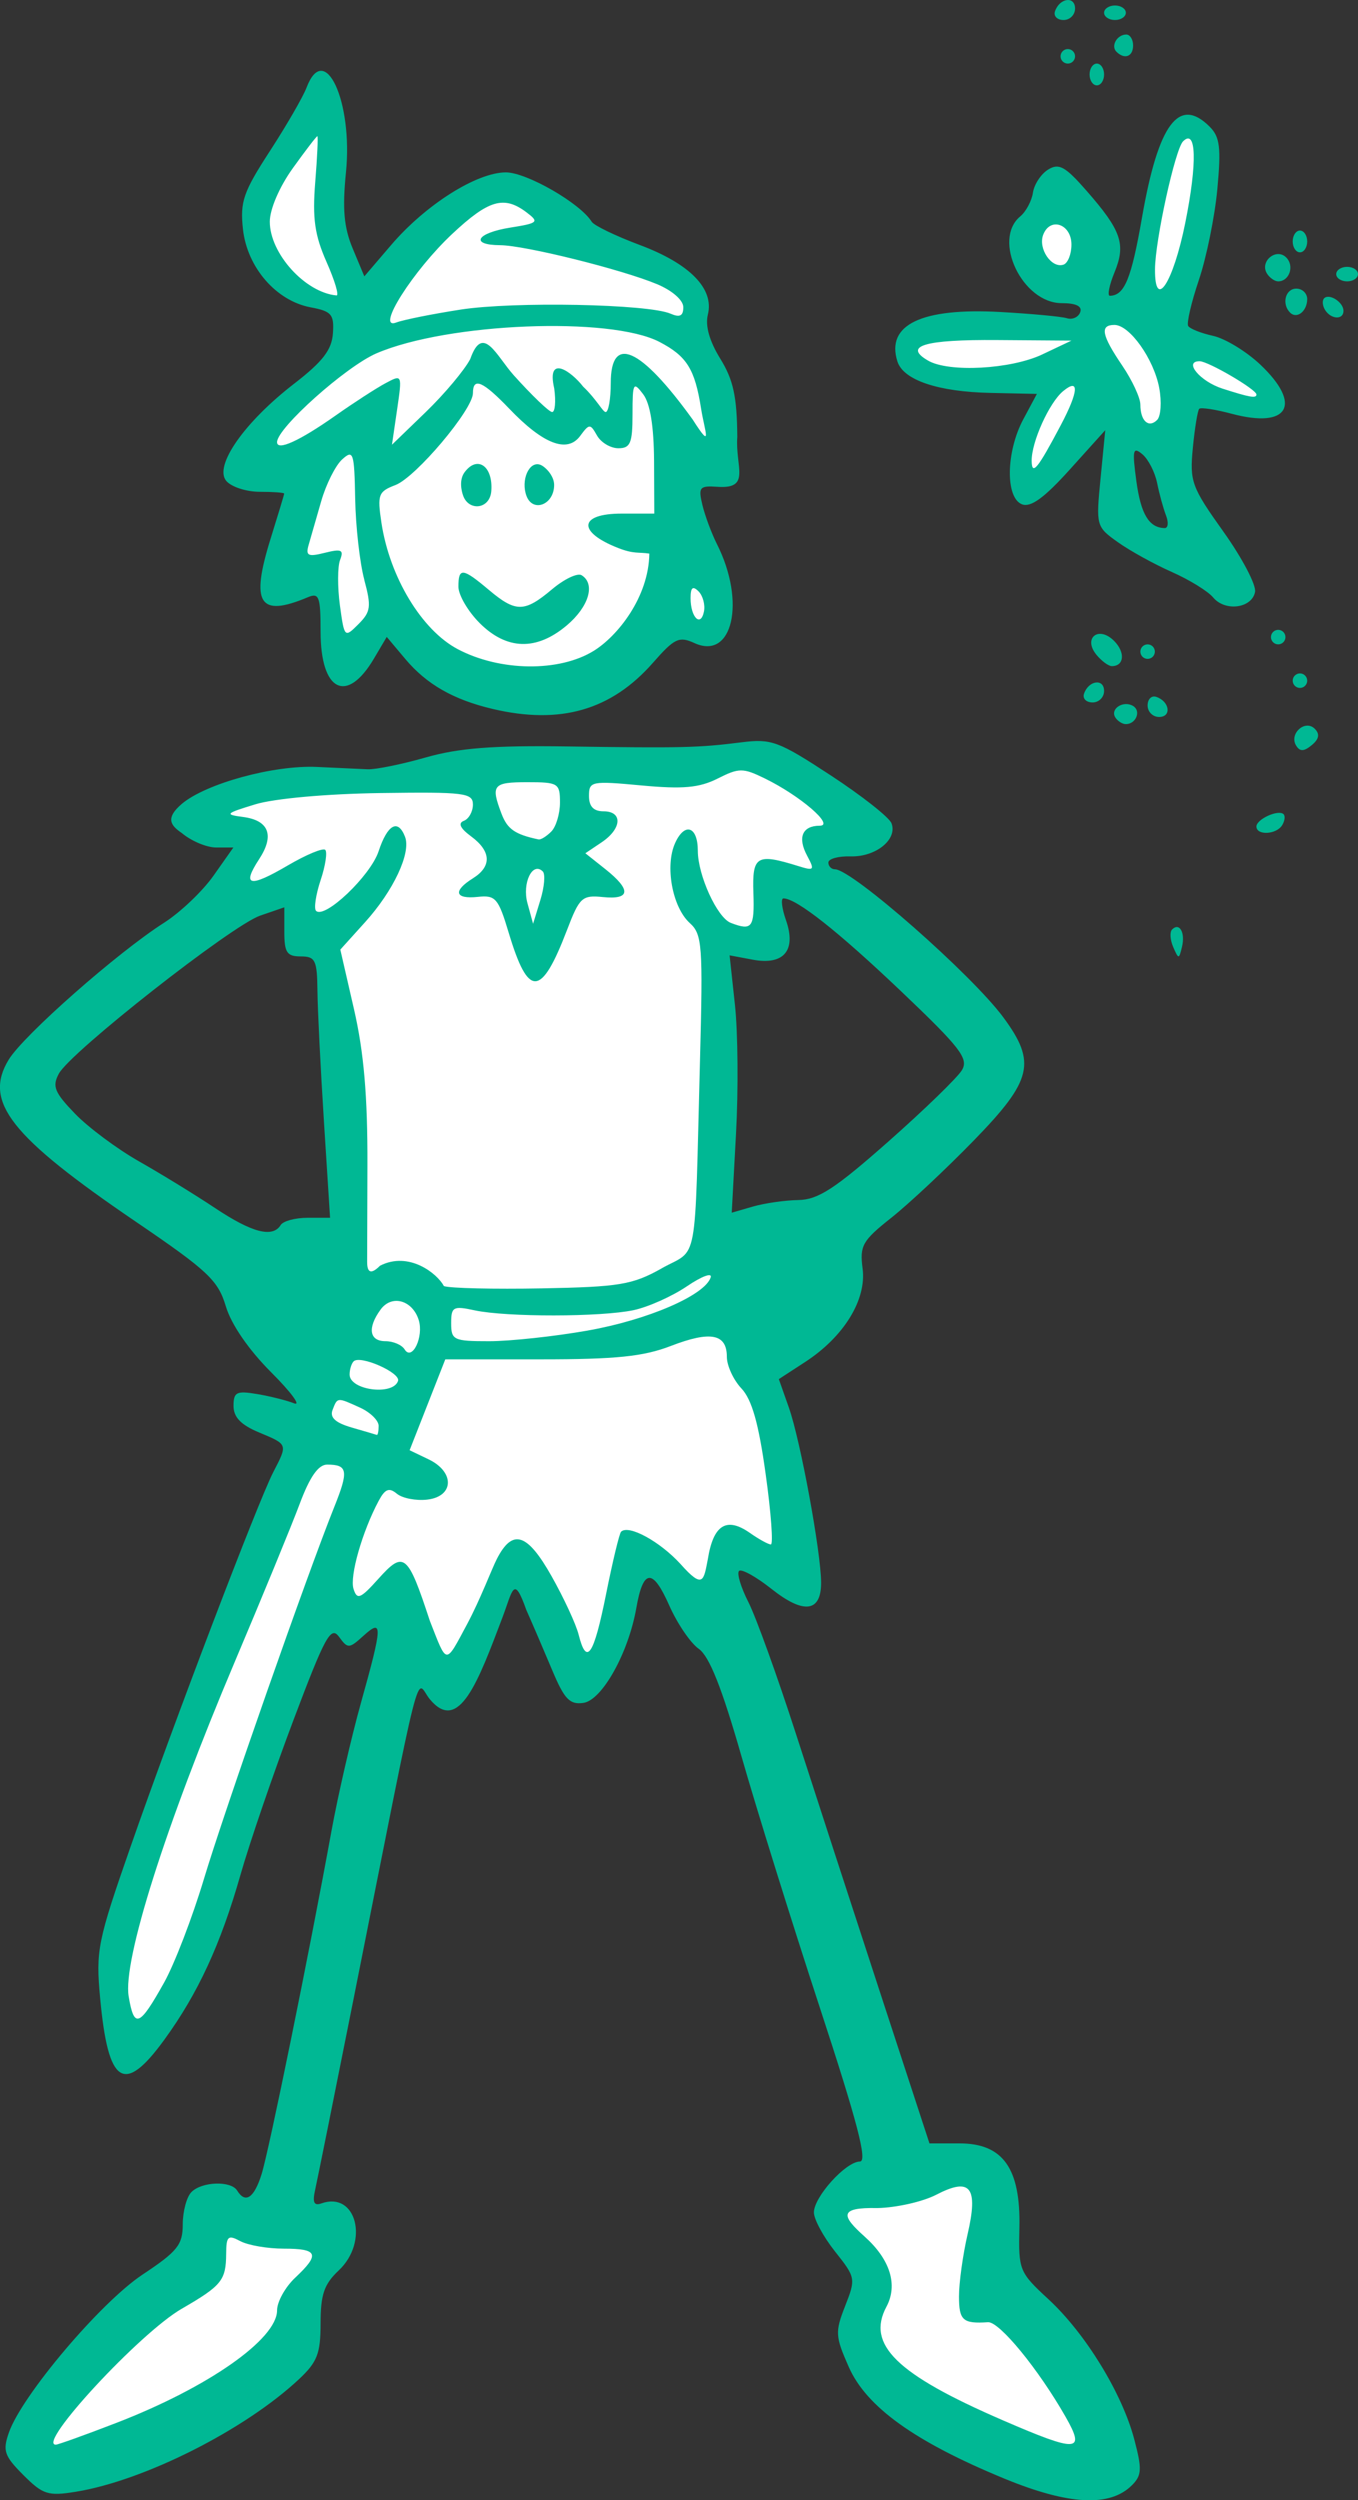 <?xml version="1.0" ?><svg height="340.833mm" viewBox="0 0 185.256 340.833" width="185.256mm" xmlns="http://www.w3.org/2000/svg">
    <rect x="0" y="0" width="185.256" height="340.833" fill="#333333" stroke="none"/>
    <path d="m -4502.209,1631.66 c 0,0 -8.587,12.17 -8.587,15.868 0,3.699 0.023,7.459 4.041,9.195 4.018,1.736 7.508,3.513 8.931,3.843 1.423,0.331 1.63,-2.231 1.63,-2.231 -2.066,-5.909 -4.477,-7.005 -3.742,-14.671 0.735,-7.666 -2.273,-12.004 -2.273,-12.004 z m 119.285,3.555 c -1.209,-0.01 -3.309,3.73 -4.181,5.625 -0.931,2.021 -2.448,15.385 -2.711,18.753 l 1.224,2.532 c -0.601,-0.807 -1.216,-1.386 -1.811,-1.585 -2.671,-0.892 -5.705,-0.055 -7.668,2.64 0,0 3.48,5.535 4.552,9.25 1.072,3.714 2.367,5.134 5.22,6.664 2.853,1.53 4.228,-4.006 3.945,-6.555 -0.086,-0.775 -0.434,-2.107 -0.949,-3.608 l 1.05,2.17 c 0,0 8.032,2.003 10.723,2.404 2.691,0.401 1.962,-1.457 0.283,-3.241 -1.679,-1.784 -12.26,-7.374 -12.26,-7.374 0,0 3.197,-11.707 3.966,-16.55 0.769,-4.843 -3e-4,-10.506 -1.153,-11.07 -0.072,-0.035 -0.149,-0.052 -0.229,-0.053 z m -94.796,7.52 c -2.824,0.044 -5.139,2.99 -7.776,5.33 -3.375,2.996 -10.24,14.298 -10.768,16.054 0,0 13.66,-2.102 18.838,-2.634 -6.502,1.015 -19.881,4.775 -22.436,6.665 -2.756,2.039 -11.408,10.494 -11.845,12.628 -0.967,3.577 8.454,1.228 8.454,1.228 0,0 -1.047,4.973 -2.783,9.671 -1.736,4.699 -0.927,5.449 1.537,4.615 2.465,-0.835 4.002,0.799 4.042,4.186 0.04,3.386 1.405,8.537 2.65,8.418 1.245,-0.119 4.134,-6.296 4.213,-7.357 0.05,-0.664 -0.647,-7.188 -1.191,-12.142 0.37,2.223 1.042,4.911 1.893,8.028 2.107,7.715 7.924,12.413 14.416,13.773 6.492,1.359 20.563,-4.567 22.882,-9.504 2.319,-4.937 1.444,-22.704 0.928,-25.697 -0.421,-2.441 -3.098,-5.967 -4.452,-6.907 0.034,-0.011 0.069,-0.019 0.106,-0.021 1.471,-0.072 4.637,4.15 5.035,6.32 0.398,2.17 0.332,24.063 -0.384,25.792 -0.716,1.729 1.59,2.265 4.598,3.41 3.008,1.145 2.279,-2.611 2.146,-5.807 -0.133,-3.196 -4.2,-13.069 -4.333,-15.096 -0.133,-2.027 3.591,-2.313 5.035,-3.47 1.444,-1.157 -1.258,-10.422 -3.776,-14.07 -1.607,-2.33 -9.152,-3.905 -15.886,-4.585 6.044,0.311 12.327,0.875 13.042,1.276 1.217,0.682 2.388,-1.054 1.883,-4.793 -0.505,-3.74 -12.697,-7.004 -12.697,-7.004 0,0 -6.796,-5.207 -10.86,-7.583 -0.889,-0.52 -1.719,-0.735 -2.51,-0.723 z m 77.448,2.955 c -0.288,4e-4 -0.581,0.045 -0.874,0.138 -2.347,0.747 -3.783,3.823 -3.824,6.646 -0.04,2.822 2.084,3.587 5.179,4.206 0,0 4.006,-3.806 3.642,-6.5 -0.319,-2.358 -2.108,-4.492 -4.123,-4.489 z m -5.115,16.536 c -5.773,-0.01 -13.226,0.095 -14.553,0.698 -2.124,0.965 -2.853,5.553 -0.931,5.754 1.922,0.2 12.18,1.566 15.315,0.765 3.136,-0.801 6.818,-1.494 4.511,0.546 -2.306,2.039 -5.26,7.356 -5.483,10.324 -0.223,2.968 -0.061,5.426 2.59,3.259 2.65,-2.167 8.962,-9.413 9.124,-10.142 0.162,-0.728 -3.682,-11.143 -3.682,-11.143 -0.569,-0.01 -3.428,-0.055 -6.892,-0.061 z m -73.638,6.855 c 1.509,1.162 6.235,5.815 9.59,7.589 -0.174,0.049 -0.356,0.081 -0.548,0.089 -1.855,0.075 -6.965,-5.374 -9.042,-7.678 z m 12.896,3.694 c 0.02,-0.01 0.043,-0.01 0.068,10e-4 0.534,0.134 1.792,1.818 3.001,2.936 l -3.195,-2.231 c -0.019,-0.394 0,-0.671 0.126,-0.705 z m 4.371,3.846 c 0.124,0.045 0.242,0.07 0.355,0.075 0,0.016 -0.021,0.158 -0.021,0.158 z m -25.139,0.303 c -1.928,2.118 -5.042,4.936 -7.082,5.892 -0.842,0.714 -1.167,1.99 -1.115,3.772 -0.18,-1.613 -0.303,-2.699 -0.303,-2.699 0,0 5.37,-4.144 8.5,-6.965 z m 44.599,44.315 v 5e-4 c -4.548,-0.028 -23.973,0.728 -23.973,0.728 0,0 -0.625,3.735 -1.274,7.504 0.172,-3.506 0.3,-7.752 0.3,-7.752 l -13.761,1.075 c 0,0 0.15,0.493 0.168,0.553 -1.896,0.063 -22.35,0.762 -25.945,1.63 -3.766,0.909 -10.693,2.017 -12.622,3.852 0,0 1.616,1.042 3.986,1.472 2.37,0.43 3.822,2.86 3.363,3.968 -0.459,1.108 -1.727,6.184 -1.616,6.779 0.11,0.595 9.755,-3.456 9.755,-3.456 0,0 -0.422,3.969 -1.065,5.886 -0.643,1.918 3.031,2.381 3.031,2.381 0,0 1.838,4.018 2.095,7.441 0.257,3.423 2.002,39.006 2.002,39.006 l 4.453,0.901 c -2.69,1.504 -4.884,4.616 -6.524,9.357 -2.051,5.932 -3.639,10.095 -3.639,10.095 0.257,0.379 8.874,3.45 10.534,4.039 -0.01,0.01 -0.03,0.052 -0.034,0.055 -0.418,0.342 -5.827,15.904 -6.84,18.561 -1.014,2.656 0.697,4.093 0.697,4.093 0,0 6.283,-2.885 6.828,-3.193 0.545,-0.308 8.247,11.492 8.247,11.492 l 8.893,-16.976 c 0,0 3.218,3.899 4.029,5.746 0.811,1.847 4.713,10.911 5.865,9.543 1.153,-1.368 6.347,-15.996 6.347,-15.996 l 9.4,9.703 c 0,0 2.508,-9.166 2.495,-9.68 -0.013,-0.513 10.109,2.69 10.109,2.69 0,0 -1.406,-10.614 -2.534,-17.363 -1.127,-6.749 -6.41,-17.98 -6.41,-17.98 0,0 -7.562,1.738 -13.342,3 5.595,-1.663 11.721,-4.17 12.17,-4.76 0.637,-0.838 0.457,-6.795 -0.818,-5.663 -0.486,0.432 -3.33,1.322 -6.852,2.284 3.305,-1.397 5.767,-2.783 5.944,-3.123 0.386,-0.744 1.727,-42.23 1.727,-42.23 l 6.687,0.066 -0.037,-8.764 7.018,1.637 -0.606,-6.846 4.336,-3.968 c 0,0 -9.315,-7.623 -11.888,-7.772 -0.161,-0.01 -0.398,-0.015 -0.701,-0.017 z m -35.075,13.385 c 1.741,5.585 3.597,11.385 4.339,13.17 -0.631,-0.231 -1.18,-1.058 -1.487,-2.066 -0.343,-1.127 -1.611,-6.137 -2.853,-11.104 z m 8.282,3.457 c -0.458,2.417 -0.895,4.58 -1.241,5.994 -0.582,2.38 -1.308,3.458 -2.005,3.722 0.75,-1.588 2.197,-6.206 3.245,-9.716 z m -17.968,56.272 c 0.44,0.043 0.716,0.066 1.429,0.131 l -0.034,3.186 c -0.113,-0.94 -0.605,-2.233 -1.395,-3.318 z m 3.561,0.315 c 4.272,0.37 10.367,0.834 15.081,0.888 -0.74,0.149 -1.343,0.259 -1.751,0.315 -2.576,0.357 -9.731,-0.648 -13.329,-1.203 z m -2.175,3.774 -0.038,3.576 c 0,0 0.232,0.01 0.413,0.013 -0.162,0.316 -3.228,6.304 -5.511,10.63 1.892,-5.089 4.837,-13.061 5.122,-14.158 0.01,-0.02 0.01,-0.04 0.013,-0.061 z m -19.91,15.917 c 0,0 -17.259,43.516 -19.292,49.386 -2.033,5.869 -6.447,19.415 -6.447,19.415 0.099,3.593 2.654,14.104 3.869,12.898 1.215,-1.205 6.571,-5.802 8.604,-11.85 2.033,-6.048 24.4,-66.814 24.4,-66.814 z m 95.408,99.644 c 0,0 -18.778,1.805 -21.134,4.409 -2.286,1.658 1.75,5.605 3.802,8.46 2.053,2.855 -0.117,5.332 -1.423,8.439 -1.306,3.107 8.514,10.224 13.273,13.1 4.759,2.876 17.985,6.781 20.107,3.905 2.123,-2.876 -12.2,-21.35 -12.2,-21.35 z m -107.303,6.445 0.373,5.584 c 0,0 -18.008,13.562 -21.904,18.034 -3.895,4.471 -4.478,7.137 0.397,9.363 5.878,-0.651 21.181,-7.285 26.709,-10.854 5.528,-3.569 7.978,-8.922 8.678,-11.714 0.7,-2.792 3.359,-8.104 1.773,-8.796 -1.586,-0.693 -16.026,-1.617 -16.026,-1.617 z" fill="#FFFFFF" paint-order="markers stroke fill" transform="translate(309.085,123.853) translate(4236.539,-1741.952)"/>
    <path d="m -4408.631,1955.972 c -12.194,-5.023 -18.79,-9.752 -21.2,-15.2 -1.851,-4.186 -1.888,-4.786 -0.499,-8.321 1.465,-3.728 1.435,-3.888 -1.383,-7.434 -1.584,-1.993 -2.88,-4.388 -2.88,-5.323 0,-2.117 4.36,-6.936 6.274,-6.936 1.063,0 -0.316,-5.293 -5.47,-20.996 -3.79,-11.547 -8.596,-26.952 -10.681,-34.231 -2.681,-9.363 -4.388,-13.654 -5.832,-14.666 -1.123,-0.787 -2.936,-3.452 -4.029,-5.922 -2.258,-5.104 -3.552,-5 -4.488,0.36 -1.068,6.118 -4.67,12.571 -7.219,12.932 -1.865,0.264 -2.594,-0.498 -4.253,-4.453 -1.101,-2.625 -2.695,-6.33 -3.541,-8.233 -1.726,-4.864 -1.834,-2.681 -3.277,1.119 -3.252,8.568 -5.913,15.894 -9.901,11.04 -2.013,-2.482 -0.761,-7.42 -10.46,41.278 -2.547,12.791 -4.87,24.317 -5.161,25.613 -0.388,1.728 -0.163,2.225 0.848,1.865 4.765,-1.696 6.553,5.207 2.367,9.139 -1.989,1.869 -2.474,3.279 -2.474,7.198 0,4.141 -0.447,5.291 -2.974,7.652 -7.391,6.904 -21.102,13.81 -30.417,15.319 -3.786,0.614 -4.487,0.391 -7.157,-2.279 -2.601,-2.602 -2.841,-3.301 -1.976,-5.782 1.761,-5.051 12.49,-17.729 18.227,-21.537 4.788,-3.178 5.494,-4.059 5.494,-6.859 0,-1.767 0.534,-3.747 1.188,-4.401 1.441,-1.44 5.39,-1.566 6.235,-0.199 1.122,1.816 2.311,1.021 3.33,-2.227 1.017,-3.24 6.519,-30.238 9.53,-46.761 0.893,-4.899 2.706,-12.78 4.03,-17.513 2.958,-10.575 2.994,-11.53 0.339,-9.127 -1.964,1.778 -2.133,1.784 -3.339,0.135 -1.109,-1.517 -1.896,-0.076 -6.224,11.394 -2.724,7.222 -5.969,16.694 -7.211,21.048 -2.706,9.493 -5.8,16.183 -10.412,22.515 -5.485,7.531 -7.646,6.123 -8.735,-5.69 -0.603,-6.541 -0.368,-7.702 4.196,-20.783 5.86,-16.791 17.35,-46.921 19.423,-50.929 1.989,-3.846 2.023,-3.753 -1.96,-5.417 -2.458,-1.027 -3.464,-2.074 -3.464,-3.607 0,-1.887 0.405,-2.091 3.216,-1.619 1.769,0.297 4.039,0.865 5.044,1.262 1.005,0.397 -0.408,-1.514 -3.14,-4.245 -3.06,-3.061 -5.427,-6.503 -6.166,-8.97 -1.066,-3.557 -2.437,-4.845 -12.301,-11.554 -17.111,-11.638 -20.807,-16.348 -17.324,-22.075 2.023,-3.326 14.854,-14.625 21.193,-18.663 2.218,-1.413 5.254,-4.299 6.746,-6.415 l 2.712,-3.845 h -2.355 c -1.296,0 -3.406,-0.891 -4.692,-1.979 -1.551,-1.053 -2.237,-2.042 0.01,-3.965 3.281,-2.78 12.56,-5.315 18.438,-5.038 2.722,0.129 5.839,0.272 6.927,0.318 1.089,0.045 4.652,-0.679 7.917,-1.612 4.497,-1.284 9.18,-1.649 19.298,-1.5 15.738,0.23 17.866,0.179 23.752,-0.56 4.113,-0.518 5.045,-0.174 12.186,4.498 4.253,2.782 7.988,5.723 8.3,6.536 0.844,2.2 -2.137,4.61 -5.582,4.512 -1.666,-0.048 -3.029,0.33 -3.029,0.837 0,0.508 0.405,0.923 0.899,0.923 2.328,0 18.672,14.363 22.972,20.189 4.54,6.149 3.957,8.574 -4.034,16.781 -3.786,3.888 -8.849,8.628 -11.252,10.533 -3.952,3.134 -4.325,3.794 -3.917,6.928 0.553,4.249 -2.553,9.296 -7.832,12.73 l -3.596,2.338 1.378,3.906 c 1.573,4.458 4.385,19.743 4.39,23.859 0,4.013 -2.383,4.308 -6.766,0.836 -2.112,-1.672 -4.106,-2.775 -4.43,-2.45 -0.325,0.325 0.25,2.238 1.277,4.252 1.027,2.014 3.943,10.086 6.48,17.939 2.537,7.853 7.674,23.63 11.416,35.06 l 6.804,20.783 h 4.116 c 5.915,0 8.337,3.416 8.151,11.497 -0.132,5.781 -0.028,6.064 3.976,9.758 5.05,4.671 10.034,12.803 11.694,19.079 1.076,4.07 1.034,4.917 -0.311,6.261 -3.01,3.01 -8.631,2.717 -17.431,-0.907 z m -121.141,-7.579 c 12.521,-4.829 21.945,-11.419 21.945,-15.347 0,-1.171 1.113,-3.175 2.474,-4.453 3.413,-3.206 3.118,-3.959 -1.55,-3.959 -2.213,0 -4.885,-0.461 -5.938,-1.024 -1.679,-0.898 -1.916,-0.685 -1.929,1.732 -0.028,3.61 -0.604,4.331 -6.074,7.49 -5.704,3.294 -19.821,18.523 -17.171,18.523 0.309,0 4.018,-1.333 8.242,-2.962 z m 129.512,-0.838 c -3.73,-6.533 -9.033,-12.995 -10.581,-12.894 -3.435,0.224 -3.959,-0.241 -3.959,-3.519 0,-1.863 0.524,-5.659 1.165,-8.435 1.496,-6.479 0.417,-7.85 -4.268,-5.423 -1.831,0.949 -5.443,1.766 -8.025,1.816 -5.387,-0.117 -4.842,1.109 -1.76,3.874 3.498,3.117 4.585,6.597 2.991,9.577 -2.764,5.164 1.366,9.195 15.834,15.459 10.272,4.447 11.368,4.389 8.602,-0.455 z m -122.975,-59.196 c 1.411,-2.524 3.85,-8.865 5.421,-14.093 2.801,-9.322 14.122,-41.608 17.8,-50.767 1.972,-4.91 1.829,-5.747 -0.98,-5.747 -1.202,0 -2.363,1.657 -3.742,5.342 -1.099,2.938 -5.101,12.666 -8.892,21.618 -9.408,22.213 -15.261,40.667 -14.442,45.537 0.745,4.434 1.454,4.157 4.834,-1.889 z m 45.385,-57.734 c 2.144,-4.18 4.145,-3.555 7.467,2.331 1.678,2.973 3.34,6.557 3.693,7.966 1.087,4.33 2.058,2.9 3.746,-5.516 0.891,-4.442 1.811,-8.268 2.046,-8.502 1.012,-1.012 5.267,1.297 8.11,4.401 3.117,3.508 3.156,2.239 3.73,-0.678 0.747,-4.671 2.55,-5.791 5.734,-3.561 1.235,0.865 2.523,1.573 2.862,1.573 0.339,0 0.028,-4.31 -0.709,-9.579 -0.959,-6.924 -1.876,-10.165 -3.311,-11.692 -1.092,-1.162 -1.985,-3.1 -1.985,-4.307 0,-3.141 -2.222,-3.573 -7.638,-1.484 -3.738,1.442 -7.467,1.826 -17.752,1.826 h -13.02 l -2.434,6.195 -2.434,6.195 2.589,1.241 c 3.598,1.724 3.481,5.07 -0.194,5.492 -1.53,0.174 -3.391,-0.188 -4.137,-0.806 -1.056,-0.876 -1.603,-0.662 -2.476,0.968 -2.239,4.183 -3.982,10.282 -3.433,12.011 0.488,1.538 0.937,1.353 3.412,-1.402 3.459,-3.851 3.985,-3.421 6.993,5.734 2.379,6.048 2.066,6.111 5.076,0.495 1.823,-3.401 3.369,-7.543 4.066,-8.9 z m -16.122,-18.157 c 0,-0.729 -1.134,-1.842 -2.521,-2.474 -3.156,-1.438 -3.092,-1.444 -3.768,0.318 -0.392,1.02 0.404,1.746 2.616,2.385 1.748,0.505 3.289,0.959 3.426,1.008 0.135,0.048 0.247,-0.507 0.247,-1.237 z m 2.648,-6.124 c 0.372,-1.117 -5.166,-3.558 -6.055,-2.669 -0.303,0.303 -0.552,1.113 -0.552,1.799 0,2.137 5.926,2.917 6.607,0.87 z m 2.817,-8.313 c -0.861,-2.712 -3.683,-3.485 -5.192,-1.421 -1.828,2.5 -1.551,4.318 0.658,4.318 1.056,0 2.231,0.502 2.611,1.117 1.025,1.659 2.648,-1.73 1.923,-4.014 z m 23.061,1.445 c 8.182,-1.44 15.978,-4.806 16.771,-7.24 0.227,-0.699 -1.232,-0.154 -3.243,1.211 -2.011,1.365 -5.282,2.828 -7.269,3.25 -4.45,0.947 -17.323,0.962 -21.673,0.028 -2.949,-0.635 -3.216,-0.488 -3.216,1.757 0,2.295 0.327,2.449 5.196,2.448 2.857,-8e-4 8.903,-0.654 13.435,-1.451 z m 10.069,-8.471 c 5.092,-2.844 4.483,0.452 5.245,-28.381 0.414,-15.667 0.303,-17.161 -1.388,-18.692 -2.39,-2.163 -3.421,-7.802 -1.998,-10.926 1.305,-2.864 3.089,-2.253 3.089,1.059 0,3.348 2.642,9.127 4.497,9.839 2.905,1.115 3.247,0.662 3.085,-4.086 -0.171,-5.063 0.434,-5.424 6.137,-3.653 2.156,0.67 2.249,0.559 1.191,-1.418 -1.331,-2.488 -0.66,-4.081 1.724,-4.088 2.081,0 -2.68,-4.096 -7.508,-6.449 -2.975,-1.45 -3.507,-1.449 -6.433,0.028 -2.504,1.255 -4.731,1.456 -10.365,0.933 -6.858,-0.637 -7.175,-0.574 -7.175,1.429 0,1.436 0.623,2.095 1.979,2.095 2.651,0 2.512,2.369 -0.247,4.223 l -2.227,1.496 2.721,2.16 c 3.566,2.831 3.447,4.196 -0.332,3.812 -2.827,-0.288 -3.188,0.042 -4.874,4.447 -3.541,9.254 -5.29,9.343 -7.974,0.408 -1.411,-4.699 -1.791,-5.139 -4.206,-4.88 -3.14,0.337 -3.444,-0.8 -0.675,-2.53 2.596,-1.621 2.507,-3.687 -0.247,-5.719 -1.491,-1.101 -1.818,-1.8 -0.989,-2.118 0.68,-0.261 1.237,-1.26 1.237,-2.221 0,-1.587 -1.152,-1.73 -12.618,-1.567 -7.347,0.104 -14.478,0.747 -17.071,1.538 -4.087,1.247 -4.225,1.389 -1.673,1.721 3.541,0.461 4.324,2.511 2.198,5.756 -2.408,3.675 -1.315,3.917 3.896,0.863 2.517,-1.475 4.823,-2.434 5.125,-2.133 0.302,0.302 0.028,2.167 -0.638,4.146 -0.653,1.978 -0.932,3.851 -0.621,4.163 1.174,1.173 7.434,-4.776 8.534,-8.111 1.214,-3.676 2.655,-4.464 3.611,-1.972 0.84,2.19 -1.571,7.337 -5.449,11.629 l -3.382,3.743 1.869,8.14 c 1.346,5.865 1.857,11.812 1.829,21.285 l -0.039,13.146 c 0,1.012 0.238,2.048 1.753,0.522 3.939,-2.019 7.799,1.048 8.72,2.775 0.816,0.296 6.829,0.437 13.36,0.312 10.605,-0.202 12.352,-0.493 16.329,-2.714 z m -51.957,-5.91 c 0.336,-0.544 1.99,-0.99 3.675,-0.99 h 3.063 l -0.836,-13.113 c -0.46,-7.212 -0.859,-15.228 -0.887,-17.814 -0.045,-4.205 -0.287,-4.701 -2.285,-4.701 -1.879,0 -2.234,-0.532 -2.234,-3.347 v -3.347 l -3.294,1.133 c -3.881,1.334 -25.891,18.605 -27.47,21.555 -0.923,1.725 -0.587,2.551 2.22,5.454 1.819,1.882 5.757,4.809 8.751,6.506 2.994,1.696 7.664,4.562 10.378,6.369 5.029,3.347 7.825,4.067 8.92,2.295 z m 70.613,-3.408 c 2.701,-0.045 4.979,-1.523 12.283,-7.972 4.932,-4.355 9.451,-8.738 10.044,-9.742 0.929,-1.575 -0.21,-3.048 -8.325,-10.763 -8.603,-8.179 -14.251,-12.635 -16.03,-12.644 -0.38,0 -0.222,1.342 0.351,2.986 1.435,4.117 -0.304,6.165 -4.558,5.367 l -3.139,-0.589 0.732,6.755 c 0.403,3.715 0.469,11.609 0.146,17.541 l -0.585,10.786 2.881,-0.834 c 1.584,-0.459 4.373,-0.859 6.197,-0.89 z m -34.854,-44.788 c -1.404,-1.404 -2.845,1.581 -2.091,4.332 l 0.765,2.794 0.993,-3.233 c 0.546,-1.778 0.696,-3.53 0.333,-3.893 z m 1.155,-5.442 c 0.653,-0.653 1.188,-2.435 1.188,-3.959 0,-2.624 -0.236,-2.771 -4.453,-2.771 -4.702,0 -5.013,0.38 -3.52,4.306 0.797,2.097 1.841,2.819 5.054,3.497 0.299,0.065 1.079,-0.42 1.732,-1.073 z m 84.844,15.742 c -0.424,-0.976 -0.493,-2.052 -0.154,-2.392 1.005,-1.005 1.815,0.407 1.353,2.357 -0.41,1.729 -0.464,1.73 -1.2,0.034 z m 11.35,-16.428 c 0,-1.003 3.014,-2.37 3.705,-1.68 0.25,0.25 0.16,0.927 -0.199,1.508 -0.789,1.278 -3.504,1.411 -3.504,0.171 z m 5.42,-11.03 c -0.998,-1.614 1.218,-3.617 2.54,-2.295 0.716,0.716 0.591,1.397 -0.407,2.225 -1.063,0.882 -1.619,0.9 -2.133,0.07 z m -24.675,-3.852 c -0.732,-1.184 1.13,-2.357 2.448,-1.543 1.107,0.684 0.38,2.464 -1.006,2.464 -0.48,0 -1.129,-0.414 -1.442,-0.921 z m -84.937,-1.149 c -5.345,-1.259 -9.005,-3.349 -11.914,-6.807 l -2.533,-3.01 -1.739,2.943 c -3.712,6.284 -7.287,4.491 -7.287,-3.654 0,-4.787 -0.205,-5.342 -1.732,-4.7 -6.652,2.796 -7.856,0.893 -5.074,-8.019 1.006,-3.222 1.835,-5.969 1.843,-6.105 0,-0.138 -1.49,-0.247 -3.328,-0.247 -1.839,0 -3.9,-0.672 -4.582,-1.493 -1.696,-2.044 2.468,-7.995 9.272,-13.249 3.898,-3.01 5.132,-4.612 5.285,-6.862 0.177,-2.59 -0.182,-3.006 -3.043,-3.543 -4.707,-0.883 -8.664,-5.45 -9.23,-10.652 -0.408,-3.752 0.045,-5.067 3.667,-10.64 2.273,-3.497 4.527,-7.394 5.008,-8.659 2.463,-6.478 6.349,1.873 5.377,11.554 -0.501,4.992 -0.278,7.511 0.922,10.383 l 1.584,3.791 3.657,-4.272 c 4.702,-5.493 11.671,-9.901 15.654,-9.901 2.833,0 10.149,4.207 11.71,6.734 0.315,0.509 3.269,1.935 6.564,3.167 6.824,2.552 10.163,5.965 9.279,9.486 -0.379,1.511 0.21,3.61 1.688,6 1.787,2.892 2.283,5.167 2.326,10.669 -0.302,4.048 1.922,7.123 -2.672,6.806 -2.483,-0.171 -2.669,0.048 -2.088,2.474 0.35,1.464 1.25,3.878 1.999,5.365 3.951,7.844 2.123,15.835 -3.08,13.465 -2.103,-0.958 -2.723,-0.665 -5.648,2.666 -5.695,6.486 -12.64,8.488 -21.891,6.31 z m 13.801,-7.926 c 3.21,-1.984 7.498,-7.285 7.573,-13.248 -1.485,-0.228 -2.093,0.083 -4.271,-0.772 -5.599,-2.2 -5.337,-4.683 0.495,-4.683 h 4.453 l -0.031,-7.175 c -0.028,-4.734 -0.526,-7.828 -1.485,-9.096 -1.344,-1.777 -1.453,-1.573 -1.453,2.722 0,3.943 -0.291,4.643 -1.93,4.643 -1.062,0 -2.372,-0.779 -2.912,-1.732 -0.931,-1.642 -1.05,-1.639 -2.305,0.059 -1.753,2.371 -5.031,1.119 -9.623,-3.674 -3.651,-3.81 -5.002,-4.395 -5.002,-2.164 0,2.235 -7.797,11.473 -10.575,12.529 -2.33,0.886 -2.485,1.304 -1.904,5.148 1.118,7.392 5.487,14.623 10.408,17.22 5.769,3.046 13.838,3.144 18.562,0.224 z m -15.577,-3.783 c -1.591,-1.591 -2.893,-3.818 -2.893,-4.948 0,-2.646 0.565,-2.588 4.139,0.419 3.691,3.106 4.867,3.096 8.63,-0.07 1.663,-1.4 3.479,-2.264 4.035,-1.921 1.922,1.188 0.997,4.301 -2.035,6.852 -4.124,3.47 -8.188,3.357 -11.876,-0.331 z m -2.224,-17.299 c -0.293,-0.763 -0.576,-2.244 0.168,-3.25 1.745,-2.362 3.909,-0.835 3.648,2.559 -0.19,2.471 -3.017,2.772 -3.816,0.691 z m 8.628,0 c -0.819,-2.135 0.321,-4.794 1.838,-4.288 0.68,0.227 1.923,1.485 1.923,2.755 0,2.712 -2.89,3.802 -3.761,1.533 z m -22.136,11.392 c -0.615,-2.283 -1.175,-7.243 -1.245,-11.021 -0.118,-6.344 -0.253,-6.755 -1.776,-5.378 -0.907,0.821 -2.191,3.377 -2.853,5.682 -0.663,2.305 -1.435,4.987 -1.716,5.961 -0.432,1.498 -0.092,1.665 2.205,1.089 2.275,-0.571 2.613,-0.413 2.081,0.974 -0.35,0.911 -0.358,3.683 -0.028,6.161 0.61,4.452 0.64,4.483 2.529,2.594 1.69,-1.69 1.782,-2.392 0.793,-6.062 z m 45.591,1.583 c -0.783,-0.784 -1.082,-0.527 -1.082,0.93 0,2.616 1.384,4.005 1.825,1.831 0.188,-0.923 -0.146,-2.166 -0.742,-2.761 z m -49.509,-23.962 c 2.486,-1.75 5.549,-3.732 6.808,-4.406 2.281,-1.221 2.286,-1.21 1.586,3.579 l -0.702,4.804 4.612,-4.453 c 2.536,-2.449 5.267,-5.701 6.068,-7.225 1.718,-4.914 3.569,-0.422 5.95,2.227 2.472,2.749 4.821,4.998 5.22,4.998 0.4,0 0.528,-1.447 0.285,-3.216 -1.083,-4.733 2.323,-2.343 3.939,-0.258 1.86,1.769 2.695,3.475 3.078,3.475 0.382,0 0.695,-1.781 0.695,-3.959 0,-6.684 4.057,-4.879 11.172,4.972 2.797,4.371 1.641,1.632 1.149,-1.49 -0.848,-5.383 -1.944,-7.139 -5.67,-9.082 -6.718,-3.503 -28.886,-2.615 -38.594,1.547 -4.169,1.787 -13.581,10.184 -13.581,12.116 0,1.227 3.062,-0.166 7.984,-3.629 z m 17.042,-14.442 c 7.258,-1.126 25.616,-0.768 28.663,0.559 1.256,0.547 1.732,0.304 1.732,-0.887 0,-0.949 -1.505,-2.27 -3.571,-3.133 -4.821,-2.014 -18.052,-5.301 -21.417,-5.319 -4.173,-0.028 -3.231,-1.66 1.379,-2.397 3.816,-0.61 3.971,-0.754 2.227,-2.074 -3.067,-2.322 -5.169,-1.719 -10.105,2.898 -5.407,5.058 -10.578,13.228 -7.664,12.11 0.956,-0.367 4.896,-1.157 8.756,-1.756 z m -18.275,-6.492 c -1.619,-3.66 -1.94,-5.93 -1.543,-10.886 0.278,-3.444 0.407,-6.262 0.289,-6.262 -0.118,0 -1.625,1.965 -3.35,4.367 -1.828,2.545 -3.137,5.587 -3.137,7.289 0,4.331 4.825,9.662 9.099,10.053 0.378,0.034 -0.233,-2.018 -1.359,-4.561 z m 112.008,60.457 c 0,-0.862 0.529,-1.391 1.175,-1.175 1.835,0.612 2.139,2.742 0.392,2.742 -0.862,0 -1.567,-0.705 -1.567,-1.567 z m -8.68,-1.588 c 0.612,-1.835 2.742,-2.139 2.742,-0.392 0,0.862 -0.705,1.567 -1.567,1.567 -0.862,0 -1.391,-0.529 -1.175,-1.175 z m 28.473,-1.794 c 0,-0.544 0.446,-0.99 0.99,-0.99 0.544,0 0.99,0.446 0.99,0.99 0,0.544 -0.446,0.99 -0.99,0.99 -0.544,0 -0.99,-0.445 -0.99,-0.99 z m -26.755,-3.506 c -1.901,-2.291 0.267,-4.038 2.384,-1.921 1.561,1.561 1.393,3.447 -0.307,3.447 -0.445,0 -1.38,-0.687 -2.077,-1.526 z m 5.973,-0.453 c 0,-0.545 0.445,-0.99 0.99,-0.99 0.544,0 0.989,0.445 0.989,0.99 0,0.544 -0.445,0.989 -0.989,0.989 -0.545,0 -0.99,-0.445 -0.99,-0.989 z m 17.814,-1.98 c 0,-0.544 0.445,-0.99 0.99,-0.99 0.544,0 0.989,0.446 0.989,0.99 0,0.544 -0.445,0.99 -0.989,0.99 -0.544,0 -0.99,-0.445 -0.99,-0.99 z m -7.887,-5.407 c -0.705,-0.849 -3.246,-2.413 -5.647,-3.475 -2.401,-1.062 -5.713,-2.89 -7.358,-4.062 -2.951,-2.101 -2.983,-2.22 -2.351,-8.696 l 0.641,-6.566 -4.845,5.372 c -3.478,3.855 -5.316,5.191 -6.512,4.732 -2.289,-0.879 -2.191,-7.175 0.182,-11.602 l 1.848,-3.449 -6.319,-0.135 c -7.176,-0.151 -11.901,-1.746 -12.707,-4.286 -1.589,-5.006 3.286,-7.344 14.059,-6.743 4.237,0.236 8.316,0.618 9.064,0.848 0.749,0.23 1.565,-0.137 1.815,-0.818 0.299,-0.816 -0.56,-1.237 -2.526,-1.237 -5.363,0 -9.496,-8.64 -5.657,-11.826 0.784,-0.65 1.563,-2.107 1.732,-3.236 0.168,-1.13 1.099,-2.545 2.068,-3.144 1.474,-0.913 2.328,-0.444 5.23,2.868 4.775,5.45 5.41,7.296 3.833,11.133 -0.727,1.769 -1.01,3.209 -0.63,3.201 1.995,-0.045 2.921,-2.301 4.381,-10.684 2.225,-12.779 5.042,-16.552 9.23,-12.364 1.394,1.394 1.571,2.837 1.046,8.489 -0.348,3.745 -1.482,9.324 -2.519,12.398 -1.038,3.074 -1.694,5.899 -1.459,6.28 0.236,0.38 1.766,0.986 3.402,1.345 1.636,0.359 4.526,2.116 6.421,3.904 5.794,5.465 3.88,8.787 -3.871,6.719 -2.225,-0.594 -4.226,-0.9 -4.445,-0.681 -0.219,0.219 -0.612,2.614 -0.872,5.321 -0.443,4.609 -0.177,5.335 4.169,11.428 2.554,3.578 4.496,7.274 4.317,8.213 -0.426,2.237 -4.086,2.72 -5.718,0.754 z m -6.426,-11.17 c -0.369,-0.953 -0.915,-2.947 -1.215,-4.431 -0.3,-1.485 -1.209,-3.25 -2.02,-3.924 -1.286,-1.068 -1.39,-0.598 -0.812,3.667 0.613,4.519 1.73,6.367 3.869,6.405 0.466,0 0.546,-0.764 0.179,-1.716 z m -14.348,-12.331 c 2.433,-4.603 2.557,-6.483 0.303,-4.614 -1.893,1.57 -4.307,6.917 -4.285,9.491 0.028,2.086 0.82,1.104 3.982,-4.877 z m 13.42,-5.061 c -0.742,-3.954 -4.037,-8.586 -6.108,-8.586 -2.023,0 -1.757,1.384 1.061,5.537 1.361,2.005 2.474,4.4 2.474,5.322 0,2.222 1.126,3.255 2.285,2.096 0.513,-0.513 0.642,-2.479 0.287,-4.37 z m 13.262,0.896 c 0,-0.685 -6.583,-4.534 -7.755,-4.534 -2.23,0 0.064,2.751 3.112,3.731 3.744,1.203 4.644,1.359 4.644,0.803 z m -29.195,-5.47 3.958,-1.873 -10.085,-0.078 c -9.942,-0.079 -12.916,0.798 -9.481,2.798 2.838,1.652 11.299,1.194 15.608,-0.844 z m 19.49,-17.944 c 1.647,-8.191 1.518,-12.916 -0.303,-11.095 -1.083,1.083 -3.806,13.479 -3.83,17.438 -0.034,5.724 2.484,1.858 4.133,-6.343 z m -15.532,2.976 c 0,-2.799 -2.903,-3.809 -3.851,-1.339 -0.725,1.89 1.127,4.625 2.763,4.08 0.599,-0.199 1.088,-1.433 1.088,-2.741 z m 29.828,9.279 c -1.183,-1.183 -0.639,-3.272 0.851,-3.272 0.817,0 1.484,0.642 1.484,1.426 0,1.653 -1.412,2.769 -2.336,1.846 z m 4.769,-0.369 c -0.359,-0.581 -0.415,-1.293 -0.123,-1.583 0.709,-0.709 2.639,0.54 2.639,1.708 0,1.265 -1.709,1.181 -2.515,-0.123 z m -7.93,-4.968 c -1.02,-1.65 1.274,-3.543 2.639,-2.177 1.142,1.142 0.427,3.253 -1.101,3.253 -0.48,0 -1.172,-0.484 -1.538,-1.076 z m 9.455,0.087 c 0,-0.544 0.668,-0.99 1.484,-0.99 0.817,0 1.485,0.446 1.485,0.99 0,0.545 -0.668,0.99 -1.485,0.99 -0.816,0 -1.484,-0.445 -1.484,-0.99 z m -5.938,-4.453 c 0,-0.816 0.446,-1.484 0.99,-1.484 0.544,0 0.99,0.668 0.99,1.484 0,0.817 -0.446,1.485 -0.99,1.485 -0.544,0 -0.99,-0.668 -0.99,-1.485 z m -27.71,-22.762 c 0,-0.816 0.446,-1.484 0.99,-1.484 0.544,0 0.99,0.668 0.99,1.484 0,0.817 -0.445,1.485 -0.99,1.485 -0.544,0 -0.99,-0.668 -0.99,-1.485 z m -3.958,-2.474 c 0,-0.544 0.446,-0.99 0.99,-0.99 0.544,0 0.99,0.446 0.99,0.99 0,0.544 -0.446,0.99 -0.99,0.99 -0.544,0 -0.99,-0.445 -0.99,-0.99 z m 7.614,-0.633 c -0.791,-0.791 0.104,-2.336 1.351,-2.336 0.512,0 0.931,0.668 0.931,1.484 0,1.53 -1.168,1.966 -2.282,0.852 z m -8.377,-5.491 c 0.612,-1.835 2.742,-2.139 2.742,-0.392 0,0.862 -0.705,1.567 -1.567,1.567 -0.862,0 -1.391,-0.529 -1.175,-1.175 z m 6.701,0.185 c 0,-0.544 0.668,-0.99 1.484,-0.99 0.816,0 1.484,0.446 1.484,0.99 0,0.544 -0.668,0.99 -1.484,0.99 -0.817,0 -1.484,-0.445 -1.484,-0.99 z" fill="#00B894" transform="translate(309.085,123.853) translate(4236.539,-1741.952)"/>
</svg>
